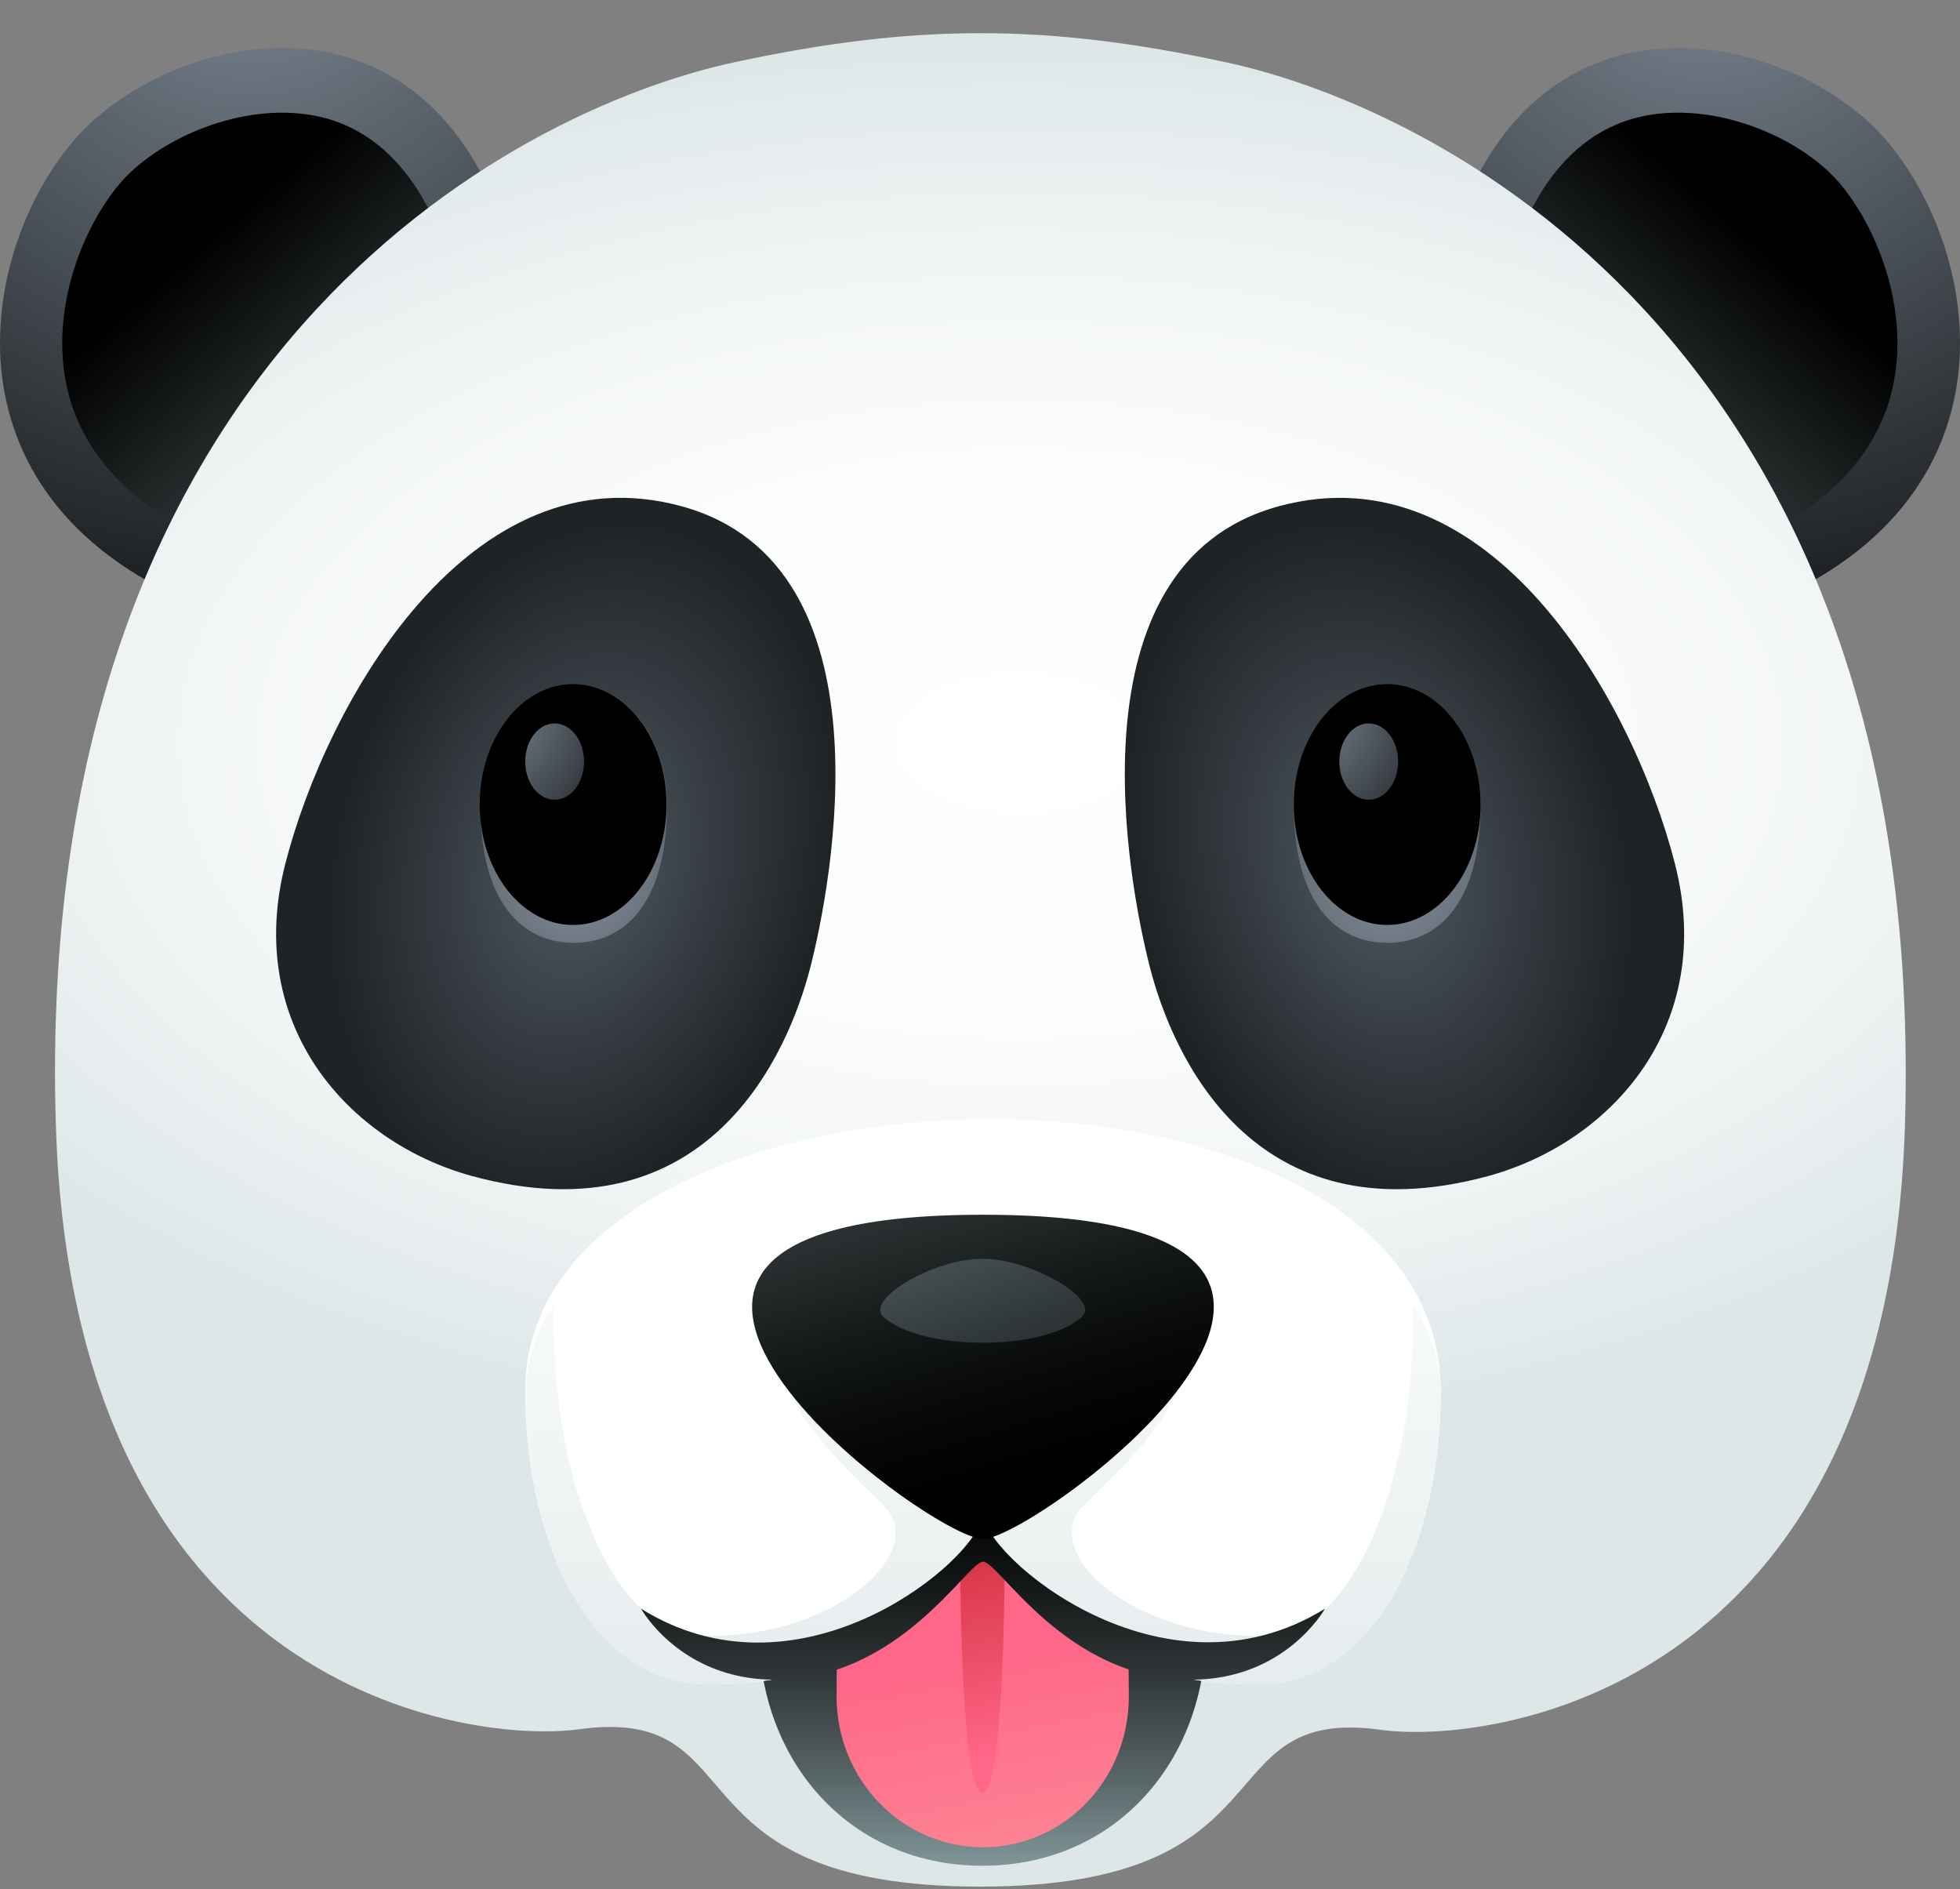 <svg width="55" height="53" viewBox="0 0 55 53" fill="none" xmlns="http://www.w3.org/2000/svg">
<rect x="0" y="0" width="55" height="53" fill="#808080" stroke="none"/>
<path d="M49.167 17.102C56.868 14.124 55.622 7.049 52.904 3.904C50.186 0.759 42.081 -1.164 40.301 8.487" fill="url(#paint0_radial_2190_19719)"/>
<path d="M42.016 8.838C42.404 6.714 43.391 4.038 45.802 3.335C47.905 2.733 50.445 3.787 51.594 5.108C52.677 6.363 53.616 8.721 53.098 10.929C52.629 12.903 51.092 14.409 48.552 15.396" fill="url(#paint1_linear_2190_19719)"/>
<path d="M5.84 17.102C-1.861 14.124 -0.631 7.049 2.103 3.904C4.837 0.759 12.926 -1.164 14.706 8.487" fill="url(#paint2_radial_2190_19719)"/>
<path d="M12.991 8.838C12.603 6.714 11.616 4.038 9.205 3.335C7.102 2.733 4.562 3.787 3.397 5.108C2.313 6.363 1.375 8.721 1.893 10.929C2.362 12.903 3.899 14.409 6.439 15.396" fill="url(#paint3_linear_2190_19719)"/>
<path d="M27.503 52.931C36.418 52.931 33.748 47.846 38.748 48.532C41.741 48.95 52.936 47.561 53.454 31.62C54.117 10.11 40.689 3.101 34.396 1.746C29.348 0.659 25.675 0.659 20.611 1.746C14.318 3.101 0.889 10.11 1.569 31.604C2.07 47.545 13.266 48.933 16.259 48.515C21.291 47.829 18.589 52.931 27.503 52.931Z" fill="url(#paint4_radial_2190_19719)"/>
<path d="M13.234 32.992C9.772 32.038 6.843 28.76 8.008 24.227C9.173 19.694 13.185 12.568 19.139 14.207C25.093 15.847 23.329 24.863 22.731 27.171C22.132 29.479 19.916 34.815 13.234 32.992Z" fill="url(#paint5_radial_2190_19719)"/>
<path d="M41.773 32.992C45.235 32.039 48.164 28.761 46.999 24.227C45.834 19.678 41.822 12.569 35.868 14.208C29.914 15.847 31.678 24.863 32.276 27.171C32.875 29.48 35.091 34.816 41.773 32.992Z" fill="url(#paint6_radial_2190_19719)"/>
<path d="M41.547 22.572C41.547 25.332 40.366 26.452 38.926 26.452C37.486 26.452 36.305 25.332 36.305 22.572C36.305 20.698 37.486 19.193 38.926 19.193C40.366 19.193 41.547 20.698 41.547 22.572Z" fill="url(#paint7_radial_2190_19719)"/>
<path d="M33.49 43.314L27.568 39.015L21.647 43.314C20.272 48.047 23.055 52.346 27.568 52.346C32.082 52.346 34.865 48.047 33.49 43.314Z" fill="url(#paint8_linear_2190_19719)"/>
<path d="M31.677 47.595C31.677 49.937 29.849 51.827 27.584 51.827C25.319 51.827 23.475 49.937 23.475 47.595C23.475 40.654 25.303 37.877 27.568 37.877C29.833 37.877 31.677 40.687 31.677 47.595Z" fill="url(#paint9_linear_2190_19719)"/>
<path d="M26.938 42.71C26.938 40.887 27.229 39.415 27.569 39.415C27.908 39.415 28.2 40.887 28.2 42.71C28.2 48.129 27.908 50.304 27.569 50.304C27.229 50.304 26.938 48.112 26.938 42.71Z" fill="url(#paint10_linear_2190_19719)"/>
<path d="M14.738 39.03C14.738 43.212 16.518 47.26 19.916 47.26C24.332 47.26 27.584 44.784 27.584 41.472C27.584 44.784 30.82 47.26 35.253 47.26C38.651 47.26 40.43 43.212 40.43 39.03C40.414 28.643 14.738 29.078 14.738 39.03Z" fill="white"/>
<path d="M19.915 47.26C23.927 47.26 26.969 45.219 27.503 42.376C27.535 42.359 27.697 42.326 27.665 42.376C28.199 45.236 31.224 47.26 35.252 47.26C38.65 47.26 40.43 43.212 40.43 39.03C40.43 38.244 40.154 37.374 39.637 36.538C39.799 41.054 38.149 45.788 35.56 45.888C31.839 46.022 29.056 43.53 30.431 42.209C31.806 40.87 34.282 38.629 32.971 36.488C32.971 36.488 31.354 38.211 29.881 39.833C29.832 37.425 22.229 36.488 22.229 36.488C20.918 38.629 23.393 40.87 24.769 42.209C26.144 43.547 23.361 46.022 19.64 45.888C17.051 45.805 15.401 41.088 15.547 36.588C15.029 37.408 14.754 38.261 14.754 39.047C14.738 43.212 16.517 47.26 19.915 47.26Z" fill="url(#paint11_linear_2190_19719)"/>
<path d="M27.584 42.459L27.536 42.676C27.05 44.081 22.31 47.828 17.99 45.135C17.99 45.135 19.09 47.126 21.744 47.126C25.255 47.126 27.148 43.814 27.584 43.814C28.037 43.814 29.914 47.126 33.425 47.126C36.078 47.126 37.178 45.135 37.178 45.135C32.6 47.962 27.584 43.63 27.584 42.459Z" fill="url(#paint12_linear_2190_19719)"/>
<path d="M27.585 34.081C13.816 34.081 26.032 43.147 27.585 43.18C29.122 43.147 41.353 34.081 27.585 34.081Z" fill="url(#paint13_linear_2190_19719)"/>
<path d="M24.801 36.956C25.886 37.91 29.267 37.91 30.351 36.956C30.917 36.454 28.911 35.317 27.584 35.317C26.241 35.3 24.235 36.454 24.801 36.956Z" fill="url(#paint14_linear_2190_19719)"/>
<path d="M18.718 22.572C18.718 25.332 17.537 26.452 16.098 26.452C14.658 26.452 13.477 25.332 13.477 22.572C13.477 20.698 14.658 19.193 16.098 19.193C17.537 19.193 18.718 20.698 18.718 22.572Z" fill="url(#paint15_radial_2190_19719)"/>
<path d="M16.082 25.951C17.529 25.951 18.703 24.438 18.703 22.572C18.703 20.706 17.529 19.193 16.082 19.193C14.634 19.193 13.461 20.706 13.461 22.572C13.461 24.438 14.634 25.951 16.082 25.951Z" fill="url(#paint16_linear_2190_19719)"/>
<path d="M15.563 22.438C16.019 22.438 16.389 21.958 16.389 21.367C16.389 20.776 16.019 20.296 15.563 20.296C15.108 20.296 14.738 20.776 14.738 21.367C14.738 21.958 15.108 22.438 15.563 22.438Z" fill="url(#paint17_radial_2190_19719)"/>
<path d="M38.926 25.951C40.373 25.951 41.547 24.438 41.547 22.572C41.547 20.706 40.373 19.193 38.926 19.193C37.478 19.193 36.305 20.706 36.305 22.572C36.305 24.438 37.478 25.951 38.926 25.951Z" fill="url(#paint18_linear_2190_19719)"/>
<path d="M38.408 22.438C38.864 22.438 39.233 21.958 39.233 21.367C39.233 20.776 38.864 20.296 38.408 20.296C37.952 20.296 37.583 20.776 37.583 21.367C37.583 21.958 37.952 22.438 38.408 22.438Z" fill="url(#paint19_radial_2190_19719)"/>
<defs>
<radialGradient id="paint0_radial_2190_19719" cx="0" cy="0" r="1" gradientUnits="userSpaceOnUse" gradientTransform="translate(47.946 -3.002) rotate(180) scale(25.498 26.362)">
<stop stop-color="#84909D"/>
<stop offset="0.267" stop-color="#5E6770"/>
<stop offset="0.769" stop-color="#1B1D20"/>
<stop offset="1"/>
</radialGradient>
<linearGradient id="paint1_linear_2190_19719" x1="49.502" y1="6.919" x2="36.807" y2="21.466" gradientUnits="userSpaceOnUse">
<stop/>
<stop offset="1" stop-color="#8EA5A8"/>
</linearGradient>
<radialGradient id="paint2_radial_2190_19719" cx="0" cy="0" r="1" gradientUnits="userSpaceOnUse" gradientTransform="translate(7.083 -3.002) scale(25.498 26.362)">
<stop stop-color="#84909D"/>
<stop offset="0.267" stop-color="#5E6770"/>
<stop offset="0.769" stop-color="#1B1D20"/>
<stop offset="1"/>
</radialGradient>
<linearGradient id="paint3_linear_2190_19719" x1="5.505" y1="6.919" x2="18.2" y2="21.466" gradientUnits="userSpaceOnUse">
<stop/>
<stop offset="1" stop-color="#8EA5A8"/>
</linearGradient>
<radialGradient id="paint4_radial_2190_19719" cx="0" cy="0" r="1" gradientUnits="userSpaceOnUse" gradientTransform="translate(28.607 20.845) rotate(-0.034) scale(34.952 19.494)">
<stop offset="0.004" stop-color="white"/>
<stop offset="0.382" stop-color="#FCFDFD"/>
<stop offset="0.685" stop-color="#F2F5F6"/>
<stop offset="0.962" stop-color="#E1E9EA"/>
<stop offset="1" stop-color="#DEE7E8"/>
</radialGradient>
<radialGradient id="paint5_radial_2190_19719" cx="0" cy="0" r="1" gradientUnits="userSpaceOnUse" gradientTransform="translate(16.312 24.19) rotate(104.98) scale(9.663 6.829)">
<stop stop-color="#525B63"/>
<stop offset="0.455" stop-color="#394046"/>
<stop offset="1" stop-color="#1F2326"/>
</radialGradient>
<radialGradient id="paint6_radial_2190_19719" cx="0" cy="0" r="1" gradientUnits="userSpaceOnUse" gradientTransform="translate(38.691 24.194) rotate(75.02) scale(9.663 6.829)">
<stop stop-color="#525B63"/>
<stop offset="0.455" stop-color="#394046"/>
<stop offset="1" stop-color="#1F2326"/>
</radialGradient>
<radialGradient id="paint7_radial_2190_19719" cx="0" cy="0" r="1" gradientUnits="userSpaceOnUse" gradientTransform="translate(38.991 24.586) scale(11.837 12.238)">
<stop stop-color="#84909D"/>
<stop offset="0.267" stop-color="#5E6770"/>
<stop offset="0.769" stop-color="#1B1D20"/>
<stop offset="1"/>
</radialGradient>
<linearGradient id="paint8_linear_2190_19719" x1="27.577" y1="53.121" x2="27.577" y2="41.389" gradientUnits="userSpaceOnUse">
<stop stop-color="#8EA5A8"/>
<stop offset="0.046" stop-color="#849A9D"/>
<stop offset="0.288" stop-color="#566365"/>
<stop offset="0.513" stop-color="#313839"/>
<stop offset="0.714" stop-color="#161A1A"/>
<stop offset="0.883" stop-color="#060707"/>
<stop offset="1"/>
</linearGradient>
<linearGradient id="paint9_linear_2190_19719" x1="27.546" y1="46.306" x2="29.499" y2="56.634" gradientUnits="userSpaceOnUse">
<stop stop-color="#FF6688"/>
<stop offset="1" stop-color="#FB9C9C"/>
</linearGradient>
<linearGradient id="paint10_linear_2190_19719" x1="28.45" y1="49.114" x2="26.324" y2="38.874" gradientUnits="userSpaceOnUse">
<stop stop-color="#FF6688"/>
<stop offset="1" stop-color="#B30B0B"/>
</linearGradient>
<linearGradient id="paint11_linear_2190_19719" x1="27.576" y1="33.416" x2="27.576" y2="55.053" gradientUnits="userSpaceOnUse">
<stop stop-color="white"/>
<stop offset="0.149" stop-color="#F8FAFA"/>
<stop offset="0.651" stop-color="#E5ECED"/>
<stop offset="1" stop-color="#DEE7E8"/>
</linearGradient>
<linearGradient id="paint12_linear_2190_19719" x1="27.577" y1="53.12" x2="27.577" y2="41.388" gradientUnits="userSpaceOnUse">
<stop stop-color="#8EA5A8"/>
<stop offset="0.046" stop-color="#849A9D"/>
<stop offset="0.288" stop-color="#566365"/>
<stop offset="0.513" stop-color="#313839"/>
<stop offset="0.714" stop-color="#161A1A"/>
<stop offset="0.883" stop-color="#060707"/>
<stop offset="1"/>
</linearGradient>
<linearGradient id="paint13_linear_2190_19719" x1="24.004" y1="23.932" x2="29.167" y2="41.177" gradientUnits="userSpaceOnUse">
<stop stop-color="#8EA5A8"/>
<stop offset="0.046" stop-color="#849A9D"/>
<stop offset="0.288" stop-color="#566365"/>
<stop offset="0.513" stop-color="#313839"/>
<stop offset="0.714" stop-color="#161A1A"/>
<stop offset="0.883" stop-color="#060707"/>
<stop offset="1"/>
</linearGradient>
<linearGradient id="paint14_linear_2190_19719" x1="24.569" y1="27.933" x2="31.189" y2="46.073" gradientUnits="userSpaceOnUse">
<stop stop-color="#8EA5A8"/>
<stop offset="0.046" stop-color="#849A9D"/>
<stop offset="0.288" stop-color="#566365"/>
<stop offset="0.513" stop-color="#313839"/>
<stop offset="0.714" stop-color="#161A1A"/>
<stop offset="0.883" stop-color="#060707"/>
<stop offset="1"/>
</linearGradient>
<radialGradient id="paint15_radial_2190_19719" cx="0" cy="0" r="1" gradientUnits="userSpaceOnUse" gradientTransform="translate(16.16 24.586) scale(11.837 12.238)">
<stop stop-color="#84909D"/>
<stop offset="0.267" stop-color="#5E6770"/>
<stop offset="0.769" stop-color="#1B1D20"/>
<stop offset="1"/>
</radialGradient>
<linearGradient id="paint16_linear_2190_19719" x1="14.806" y1="18.12" x2="12.441" y2="10.433" gradientUnits="userSpaceOnUse">
<stop/>
<stop offset="1" stop-color="#8EA5A8"/>
</linearGradient>
<radialGradient id="paint17_radial_2190_19719" cx="0" cy="0" r="1" gradientUnits="userSpaceOnUse" gradientTransform="translate(13.463 19.842) scale(6.286 6.499)">
<stop stop-color="#84909D"/>
<stop offset="0.267" stop-color="#5E6770"/>
<stop offset="0.769" stop-color="#1B1D20"/>
<stop offset="1"/>
</radialGradient>
<linearGradient id="paint18_linear_2190_19719" x1="37.637" y1="18.12" x2="35.271" y2="10.433" gradientUnits="userSpaceOnUse">
<stop/>
<stop offset="1" stop-color="#8EA5A8"/>
</linearGradient>
<radialGradient id="paint19_radial_2190_19719" cx="0" cy="0" r="1" gradientUnits="userSpaceOnUse" gradientTransform="translate(36.294 19.842) scale(6.286 6.499)">
<stop stop-color="#84909D"/>
<stop offset="0.267" stop-color="#5E6770"/>
<stop offset="0.769" stop-color="#1B1D20"/>
<stop offset="1"/>
</radialGradient>
</defs>
</svg>
